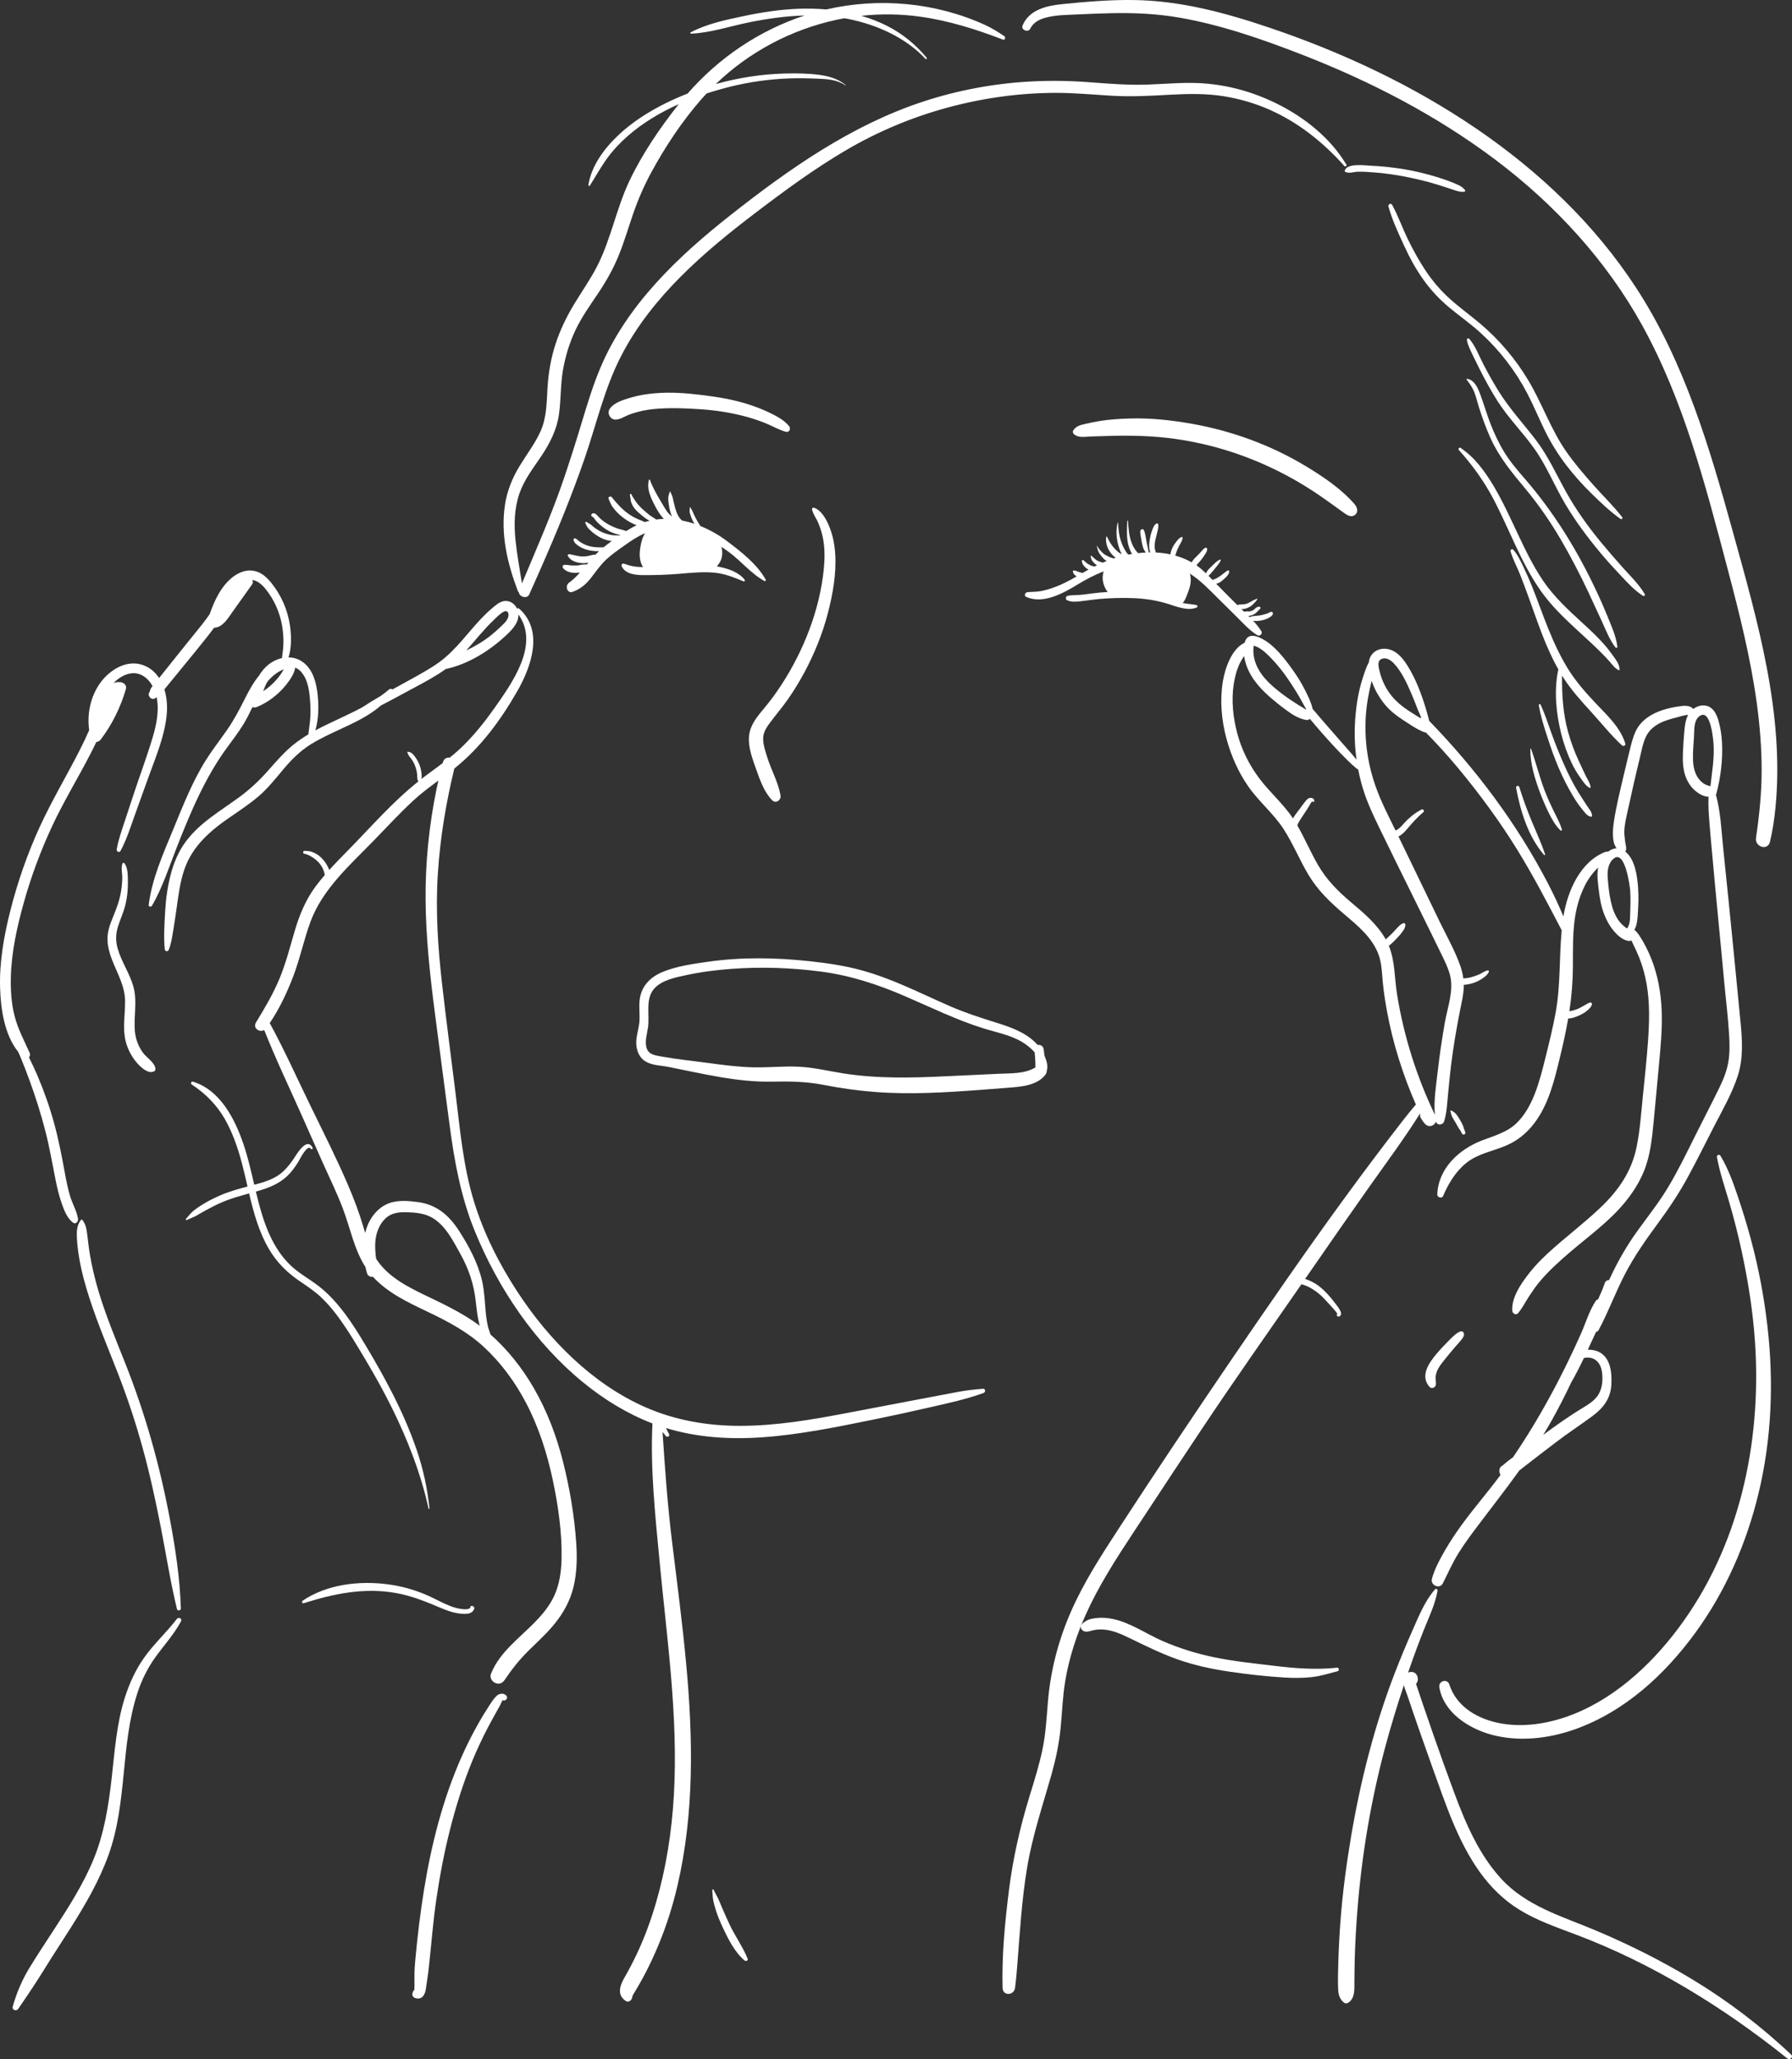 <svg width="215" height="247" viewBox="0 0 215 247" fill="none" xmlns="http://www.w3.org/2000/svg">
<rect x="0" y="0" width="215" height="247" fill="#333333" stroke="none"/>
<g clip-path="url(#clip0_280_2539)">
<path d="M128.766 51.636C129.094 51.112 129.588 50.996 130.163 50.861C130.767 50.72 131.373 50.595 131.984 50.497C133.177 50.305 134.394 50.236 135.6 50.201C138.059 50.129 140.553 50.404 142.971 50.831C147.786 51.679 152.506 53.403 156.692 55.936C158.758 57.186 160.892 58.62 162.493 60.447C162.805 60.802 163.029 61.361 162.605 61.732C162.08 62.192 161.503 61.704 161.065 61.391C160.103 60.706 159.151 60.002 158.174 59.339C154.159 56.611 149.691 54.586 144.978 53.419C142.335 52.765 139.634 52.385 136.913 52.299C135.538 52.255 134.167 52.248 132.793 52.302C132.14 52.327 131.487 52.337 130.834 52.361C130.176 52.386 129.45 52.549 128.893 52.122C128.745 52.008 128.654 51.815 128.766 51.636V51.636Z" fill="white"/>
<path d="M73.14 49.071C73.638 48.288 74.837 47.948 75.687 47.694C76.623 47.414 77.596 47.263 78.567 47.178C80.443 47.012 82.322 47.155 84.186 47.383C86.06 47.613 87.914 47.909 89.717 48.482C90.594 48.761 91.462 49.092 92.292 49.49C93.138 49.895 94.076 50.381 94.675 51.121C94.915 51.417 94.702 51.914 94.282 51.797C93.439 51.562 92.668 51.1 91.858 50.773C91.029 50.438 90.183 50.155 89.317 49.929C87.643 49.495 85.91 49.223 84.186 49.101C82.458 48.98 80.696 48.907 78.967 49.023C78.123 49.078 77.288 49.203 76.471 49.425C76.045 49.54 75.62 49.677 75.216 49.855C74.759 50.055 74.379 50.314 73.865 50.335C73.239 50.36 72.803 49.598 73.14 49.071Z" fill="white"/>
<path d="M89.868 88.292C89.99 87.028 90.757 86.062 91.546 85.126C92.357 84.164 93.101 83.157 93.785 82.101C96.419 78.042 98.336 73.179 98.829 68.341C98.956 67.1 98.979 65.81 98.742 64.581C98.621 63.96 98.431 63.354 98.192 62.769C97.958 62.198 97.56 61.72 97.428 61.123C97.4 60.997 97.511 60.861 97.647 60.904C98.543 61.186 99.135 62.291 99.478 63.12C99.914 64.174 100.137 65.311 100.207 66.447C100.356 68.828 99.923 71.258 99.326 73.554C98.683 76.031 97.707 78.43 96.496 80.683C95.898 81.796 95.238 82.876 94.513 83.911C93.803 84.925 92.987 85.858 92.261 86.858C91.876 87.388 91.557 87.947 91.561 88.618C91.567 89.378 91.834 90.139 92.057 90.857C92.528 92.37 93.371 93.844 93.646 95.404C93.744 95.964 93.089 96.457 92.637 95.992C91.684 95.011 91.198 93.622 90.75 92.358C90.303 91.1 89.736 89.649 89.867 88.292H89.868Z" fill="white"/>
<path d="M67.562 68.157C67.441 68.004 67.51 67.76 67.728 67.757C67.945 67.755 68.144 67.772 68.36 67.808C68.433 67.82 68.481 67.825 68.587 67.83C68.691 67.835 68.796 67.833 68.901 67.838C68.999 67.842 69.096 67.841 69.194 67.836C69.246 67.833 69.299 67.829 69.351 67.824C69.351 67.824 69.37 67.821 69.383 67.82C69.398 67.818 69.431 67.812 69.436 67.811C69.533 67.795 69.626 67.767 69.723 67.75C69.797 67.737 69.871 67.734 69.947 67.728C69.968 67.726 70.061 67.717 70.042 67.719C70.143 67.708 70.282 67.696 70.4 67.722C70.462 67.647 70.524 67.572 70.587 67.496C70.364 67.539 70.137 67.567 69.912 67.556C69.557 67.538 69.204 67.477 68.877 67.337C68.718 67.268 68.582 67.189 68.449 67.076C68.32 66.968 68.235 66.845 68.14 66.708C68.059 66.592 68.192 66.45 68.315 66.48C68.45 66.513 68.588 66.531 68.724 66.559C68.863 66.588 69 66.623 69.14 66.653C69.412 66.711 69.658 66.754 69.938 66.751C70.213 66.747 70.447 66.725 70.708 66.658C70.914 66.605 71.2 66.516 71.436 66.54C71.576 66.395 71.718 66.253 71.868 66.118C71.486 66.121 71.105 66.094 70.73 66.019C70.334 65.94 69.928 65.805 69.581 65.594C69.275 65.408 68.822 65.103 68.811 64.716C68.808 64.624 68.902 64.56 68.987 64.582C69.172 64.631 69.256 64.735 69.399 64.857C69.543 64.981 69.703 65.08 69.868 65.172C70.201 65.36 70.553 65.49 70.927 65.567C71.377 65.66 71.841 65.671 72.297 65.653C72.338 65.652 72.379 65.653 72.42 65.652C72.739 65.394 73.062 65.144 73.394 64.903C73.025 64.86 72.658 64.77 72.321 64.624C71.884 64.435 71.485 64.175 71.117 63.873C70.939 63.727 70.77 63.569 70.612 63.403C70.427 63.211 70.355 62.995 70.232 62.765C70.184 62.676 70.29 62.541 70.384 62.613C70.55 62.738 70.745 62.81 70.905 62.946C71.062 63.081 71.216 63.218 71.384 63.339C71.732 63.59 72.112 63.807 72.518 63.951C72.941 64.101 73.365 64.216 73.817 64.225C73.991 64.229 74.165 64.225 74.338 64.232C74.365 64.215 74.39 64.197 74.415 64.179C74.344 64.164 74.272 64.15 74.203 64.133C73.783 64.024 73.357 63.873 72.979 63.658C72.611 63.448 72.264 63.197 71.948 62.915C71.783 62.767 71.627 62.61 71.482 62.443C71.373 62.319 71.23 62.036 71.068 61.98C70.938 61.934 70.888 61.778 70.988 61.674C71.334 61.309 71.736 61.941 71.961 62.152C72.281 62.454 72.64 62.71 73.026 62.922C73.397 63.125 73.788 63.303 74.192 63.431C74.402 63.497 74.618 63.55 74.831 63.606C74.934 63.633 75.031 63.668 75.13 63.706C75.535 63.451 75.95 63.212 76.385 63.008C76.353 62.995 76.32 62.987 76.288 62.973C75.81 62.773 75.356 62.527 74.934 62.225C74.512 61.922 74.128 61.582 73.793 61.183C73.63 60.99 73.46 60.789 73.343 60.566C73.219 60.328 73.114 60.079 73.017 59.83C72.919 59.576 73.285 59.474 73.422 59.658C73.699 60.031 74.025 60.388 74.346 60.724C74.658 61.048 75 61.356 75.367 61.616C75.744 61.882 76.148 62.114 76.574 62.292C76.781 62.379 76.99 62.458 77.196 62.547C77.248 62.57 77.294 62.6 77.344 62.628C77.539 62.567 77.735 62.513 77.933 62.467C77.854 62.428 77.777 62.384 77.702 62.338C77.35 62.12 77.018 61.855 76.71 61.578C76.412 61.311 76.087 61.007 75.902 60.648C75.803 60.456 75.71 60.25 75.677 60.036C75.642 59.811 75.619 59.588 75.574 59.365C75.555 59.267 75.698 59.19 75.746 59.293C75.834 59.48 75.932 59.65 76.052 59.819C76.162 59.976 76.258 60.144 76.374 60.297C76.602 60.599 76.852 60.867 77.138 61.113C77.407 61.344 77.67 61.593 77.953 61.806C78.103 61.919 78.264 62.014 78.422 62.112C78.522 62.175 78.634 62.233 78.708 62.323C79.016 62.282 79.326 62.251 79.637 62.243C79.19 61.769 78.844 61.194 78.55 60.62C78.297 60.127 78.055 59.633 77.898 59.101C77.748 58.582 77.734 58.113 77.838 57.587C77.854 57.507 77.966 57.52 77.987 57.587C78.136 58.036 78.365 58.489 78.582 58.909C78.798 59.328 79.037 59.736 79.282 60.139C79.53 60.544 79.75 60.967 80.029 61.352C80.205 61.596 80.408 61.789 80.632 61.967C80.629 61.958 80.621 61.949 80.618 61.941C80.415 61.485 80.308 61.022 80.242 60.529C80.207 60.27 80.161 59.998 80.175 59.738C80.189 59.467 80.275 59.23 80.361 58.976C80.368 58.956 80.401 58.945 80.411 58.969C80.49 59.153 80.593 59.326 80.656 59.516C80.732 59.742 80.768 59.976 80.82 60.208C80.917 60.63 81.031 61.061 81.182 61.468C81.313 61.822 81.51 62.153 81.79 62.407C81.803 62.419 81.819 62.428 81.833 62.441C82.334 62.54 82.831 62.67 83.318 62.835C83.254 62.722 83.185 62.612 83.126 62.496C82.998 62.238 82.89 61.979 82.813 61.701C82.776 61.569 82.733 61.431 82.737 61.293C82.741 61.147 82.761 61 82.772 60.855C82.774 60.83 82.811 60.813 82.824 60.84C82.877 60.965 82.942 61.08 83.016 61.193C83.088 61.302 83.126 61.427 83.179 61.547C83.292 61.803 83.419 62.058 83.552 62.305C83.683 62.548 83.827 62.786 83.978 63.018C83.996 63.045 84.016 63.074 84.038 63.102C85.217 63.582 86.33 64.226 87.305 64.968C88.967 66.234 90.844 67.684 91.869 69.536C91.926 69.638 91.812 69.751 91.71 69.695C90.089 68.795 88.909 67.287 87.418 66.197C87.133 65.988 86.84 65.787 86.543 65.591C86.666 65.965 86.68 66.363 86.618 66.75C86.557 67.139 86.378 67.475 86.138 67.782C86.095 67.837 86.047 67.89 85.998 67.942C86.105 67.961 86.213 67.978 86.319 68.001C87.404 68.23 88.634 68.638 89.34 69.539C89.404 69.621 89.349 69.794 89.221 69.743C88.056 69.271 87 68.82 85.732 68.698C84.305 68.56 82.878 68.718 81.455 68.836C80.051 68.952 78.628 68.996 77.219 68.992C76.302 68.989 75.044 68.889 74.593 67.939C74.517 67.778 74.646 67.547 74.844 67.613C75.332 67.778 75.774 67.926 76.291 67.979C76.576 68.009 76.862 68.02 77.147 68.024C76.764 67.446 76.699 66.655 76.782 65.971C76.852 65.394 76.974 64.794 77.226 64.267C77.274 64.166 77.332 64.07 77.39 63.974C77.361 63.985 77.331 63.994 77.302 64.005C76.448 64.366 75.672 64.906 74.918 65.44C74.152 65.981 73.372 66.519 72.686 67.163C71.989 67.818 71.469 68.615 70.878 69.359C70.274 70.121 69.628 70.656 68.716 70.993C68.04 71.243 67.758 70.275 68.259 69.909C68.758 69.546 69.185 69.122 69.586 68.674C69.374 68.712 69.156 68.724 68.947 68.72C68.455 68.713 67.877 68.548 67.562 68.153V68.157Z" fill="white"/>
<path d="M123.264 71.038C123.776 70.989 124.288 71.006 124.798 70.922C125.35 70.831 125.89 70.658 126.417 70.475C127.377 70.142 128.299 69.657 129.175 69.139C129.059 69.067 128.941 68.987 128.861 68.879C128.818 68.822 128.783 68.768 128.761 68.699C128.743 68.643 128.731 68.586 128.721 68.528C128.71 68.468 128.755 68.424 128.815 68.434C128.856 68.441 128.897 68.448 128.939 68.451C129.008 68.456 129.066 68.472 129.133 68.491C129.197 68.508 129.258 68.54 129.319 68.568C129.333 68.573 129.347 68.579 129.362 68.585C129.392 68.596 129.422 68.607 129.453 68.617C129.56 68.651 129.671 68.679 129.78 68.71C129.813 68.719 129.848 68.727 129.882 68.734C130.121 68.597 130.359 68.457 130.602 68.326C130.564 68.307 130.524 68.29 130.488 68.268C130.32 68.168 130.173 68.034 130.049 67.881C129.978 67.794 129.908 67.708 129.872 67.6C129.844 67.515 129.82 67.427 129.798 67.339C129.767 67.222 129.924 67.116 130.011 67.215C130.059 67.27 130.108 67.317 130.169 67.359C130.245 67.411 130.307 67.475 130.378 67.536C130.378 67.536 130.437 67.584 130.405 67.559C130.418 67.569 130.431 67.579 130.444 67.588C130.478 67.612 130.512 67.634 130.547 67.656C130.62 67.702 130.695 67.745 130.771 67.785C130.808 67.805 130.845 67.821 130.882 67.84C130.884 67.841 130.883 67.84 130.884 67.841C130.888 67.843 130.887 67.842 130.893 67.845C130.912 67.852 130.931 67.86 130.951 67.867C131.028 67.894 131.108 67.916 131.188 67.933C131.208 67.937 131.228 67.941 131.249 67.944C131.254 67.945 131.278 67.949 131.289 67.95C131.301 67.951 131.314 67.953 131.316 67.953C131.321 67.953 131.325 67.955 131.329 67.956C131.425 67.909 131.519 67.856 131.616 67.81C131.548 67.766 131.48 67.722 131.414 67.669C131.269 67.551 131.144 67.411 131.037 67.258C130.927 67.102 130.888 66.926 130.859 66.74C130.85 66.682 130.923 66.617 130.97 66.675C131.071 66.798 131.199 66.89 131.313 66.999C131.428 67.109 131.544 67.191 131.692 67.269C131.727 67.288 131.764 67.305 131.802 67.322C131.806 67.324 131.804 67.323 131.806 67.324C131.81 67.325 131.809 67.325 131.817 67.328C131.836 67.335 131.855 67.342 131.873 67.349C131.949 67.376 132.024 67.406 132.101 67.431C132.175 67.455 132.251 67.474 132.328 67.488C132.477 67.424 132.626 67.356 132.777 67.296C132.714 67.259 132.651 67.221 132.591 67.178C132.417 67.05 132.282 66.877 132.144 66.713C131.989 66.529 131.85 66.332 131.761 66.108C131.679 65.901 131.625 65.686 131.597 65.466C131.596 65.454 131.613 65.451 131.618 65.461C131.803 65.824 132.087 66.154 132.397 66.416C132.548 66.545 132.729 66.616 132.9 66.712C133.088 66.816 133.204 66.866 133.418 66.925C133.49 66.946 133.56 66.967 133.631 66.99C133.708 66.965 133.783 66.933 133.861 66.908C133.821 66.877 133.778 66.852 133.74 66.821C133.491 66.617 133.281 66.38 133.111 66.107C132.947 65.844 132.825 65.565 132.756 65.263C132.722 65.11 132.702 64.956 132.697 64.799C132.695 64.728 132.69 64.651 132.701 64.581C132.715 64.5 132.743 64.43 132.749 64.344C132.75 64.32 132.785 64.313 132.792 64.338C132.814 64.417 132.855 64.471 132.896 64.54C132.93 64.596 132.954 64.663 132.983 64.722C133.043 64.839 133.109 64.954 133.176 65.067C133.312 65.293 133.466 65.512 133.634 65.703C133.809 65.901 134.003 66.095 134.211 66.257C134.224 66.266 134.267 66.297 134.266 66.296C134.293 66.314 134.319 66.333 134.346 66.35C134.404 66.389 134.464 66.426 134.526 66.461C134.545 66.472 134.566 66.482 134.586 66.493C134.389 66.11 134.242 65.696 134.138 65.279C133.929 64.438 133.881 63.557 134.097 62.714C134.105 62.684 134.15 62.691 134.151 62.721C134.17 63.511 134.27 64.304 134.537 65.051C134.665 65.41 134.833 65.752 135.029 66.079C135.116 66.224 135.208 66.365 135.328 66.486C135.343 66.503 135.363 66.513 135.38 66.527C135.526 66.503 135.672 66.48 135.819 66.457C135.624 66.137 135.482 65.774 135.387 65.415C135.134 64.461 135.207 63.463 135.253 62.488C135.255 62.431 135.338 62.431 135.342 62.488C135.385 63.391 135.455 64.309 135.786 65.159C135.916 65.494 136.094 65.819 136.318 66.099C136.39 66.188 136.468 66.271 136.543 66.356C136.858 66.322 137.172 66.292 137.489 66.278C137.408 66.197 137.343 66.096 137.285 65.998C137.163 65.786 137.103 65.556 137.048 65.32C136.989 65.072 136.948 64.822 136.906 64.572C136.859 64.287 136.793 64.005 136.807 63.715C136.817 63.508 137.142 63.37 137.241 63.598C137.299 63.735 137.347 63.86 137.376 64.005C137.401 64.126 137.424 64.247 137.449 64.368C137.499 64.62 137.544 64.871 137.588 65.124C137.627 65.348 137.683 65.566 137.726 65.789C137.757 65.952 137.808 66.107 137.813 66.269C137.874 66.268 137.934 66.264 137.994 66.263C137.961 66.159 137.936 66.052 137.92 65.956C137.852 65.571 137.872 65.189 137.932 64.804C137.989 64.438 138.066 64.059 138.196 63.713C138.261 63.537 138.326 63.358 138.406 63.19C138.486 63.02 138.598 62.908 138.746 62.798C138.816 62.746 138.932 62.8 138.95 62.881C139.022 63.226 138.919 63.52 138.844 63.856C138.773 64.175 138.677 64.486 138.61 64.806C138.546 65.115 138.506 65.435 138.543 65.75C138.564 65.927 138.638 66.102 138.679 66.279C139.274 66.308 139.867 66.379 140.447 66.507C140.447 66.494 140.444 66.478 140.443 66.467C140.436 66.278 140.525 66.059 140.591 65.884C140.666 65.69 140.755 65.515 140.868 65.342C140.99 65.157 141.125 64.98 141.263 64.808C141.333 64.719 141.414 64.647 141.498 64.572C141.544 64.531 141.582 64.501 141.64 64.479C141.689 64.461 141.738 64.449 141.782 64.418C141.829 64.385 141.897 64.44 141.88 64.493C141.851 64.581 141.875 64.674 141.837 64.76C141.798 64.851 141.761 64.945 141.716 65.033C141.627 65.203 141.524 65.365 141.437 65.537C141.35 65.713 141.28 65.878 141.201 66.057C141.14 66.198 141.099 66.389 141.04 66.547C141.03 66.576 141.014 66.611 140.997 66.646C141.033 66.657 141.07 66.664 141.105 66.674C141.754 66.867 142.387 67.124 142.976 67.457C143.139 67.155 143.401 66.897 143.643 66.664C143.813 66.499 143.976 66.327 144.132 66.148C144.288 65.971 144.425 65.771 144.66 65.703C144.752 65.677 144.817 65.749 144.829 65.832C144.858 66.052 144.737 66.245 144.625 66.426C144.517 66.598 144.404 66.766 144.285 66.93C144.154 67.111 144.019 67.284 143.863 67.445C143.805 67.505 143.747 67.565 143.693 67.628C143.679 67.644 143.666 67.661 143.652 67.676C143.646 67.684 143.637 67.695 143.637 67.696C143.61 67.734 143.583 67.773 143.561 67.813C143.559 67.817 143.556 67.821 143.555 67.825C143.596 67.854 143.642 67.879 143.683 67.909C144.043 68.177 144.378 68.473 144.701 68.784C144.793 68.486 145.065 68.224 145.275 68.018C145.453 67.843 145.632 67.668 145.815 67.499C145.907 67.413 146.011 67.341 146.111 67.265C146.214 67.186 146.306 67.153 146.429 67.118C146.45 67.111 146.469 67.132 146.464 67.152C146.435 67.261 146.411 67.352 146.346 67.446C146.278 67.544 146.214 67.646 146.14 67.739C145.988 67.93 145.83 68.117 145.678 68.308C145.537 68.486 145.395 68.657 145.245 68.827C145.167 68.915 145.08 68.993 144.99 69.067C145.161 69.239 145.331 69.412 145.497 69.587C145.502 69.584 145.506 69.581 145.51 69.578C145.498 69.586 145.498 69.586 145.51 69.576C145.536 69.556 145.559 69.535 145.587 69.517C145.641 69.484 145.699 69.476 145.758 69.459C145.784 69.451 145.808 69.443 145.832 69.434C145.836 69.432 145.835 69.433 145.838 69.432C145.839 69.431 145.84 69.43 145.848 69.427C145.892 69.406 145.933 69.381 145.976 69.359C146.155 69.262 146.322 69.153 146.485 69.032C146.641 68.916 146.782 68.797 146.947 68.678C147.084 68.58 147.219 68.427 147.397 68.42C147.415 68.42 147.433 68.43 147.442 68.445C147.542 68.634 147.392 68.863 147.284 69.016C147.148 69.207 146.971 69.358 146.795 69.512C146.624 69.662 146.44 69.829 146.23 69.922C146.127 69.966 146.025 70.002 145.916 70.023C145.946 70.053 145.976 70.085 146.005 70.115C146.814 70.953 147.641 71.773 148.465 72.596C148.488 72.584 148.508 72.571 148.535 72.56C148.657 72.507 148.792 72.514 148.923 72.506C149.147 72.493 149.358 72.495 149.574 72.421C149.776 72.352 149.969 72.233 150.155 72.128C150.36 72.01 150.566 71.906 150.79 71.828C150.83 71.814 150.871 71.866 150.847 71.901C150.569 72.298 150.192 72.704 149.74 72.898C149.52 72.992 149.223 73.072 148.944 73.069C149.055 73.177 149.166 73.286 149.277 73.394C149.35 73.353 149.447 73.345 149.526 73.34C149.544 73.339 149.563 73.336 149.582 73.335C149.599 73.335 149.659 73.341 149.67 73.343C149.688 73.344 149.724 73.347 149.736 73.347C149.774 73.349 149.812 73.348 149.849 73.347C149.867 73.347 149.887 73.345 149.905 73.344C149.948 73.341 149.908 73.345 149.933 73.341C150.076 73.32 150.197 73.28 150.311 73.216C150.454 73.137 150.555 73.025 150.686 72.921C150.809 72.824 151.074 72.693 151.206 72.845C151.232 72.874 151.252 72.919 151.236 72.958C151.206 73.031 151.149 73.076 151.09 73.126C151.04 73.169 150.998 73.221 150.951 73.267C150.84 73.38 150.738 73.493 150.609 73.589C150.372 73.767 150.074 73.863 149.778 73.883C149.828 73.932 149.878 73.98 149.927 74.028C150.312 73.847 150.774 73.894 151.186 73.82C151.426 73.777 151.665 73.71 151.898 73.64C151.989 73.613 152.081 73.583 152.166 73.542C152.279 73.489 152.362 73.419 152.487 73.396C152.633 73.37 152.746 73.48 152.718 73.628C152.672 73.874 152.39 74.025 152.183 74.135C151.926 74.272 151.661 74.362 151.376 74.418C151.069 74.478 150.676 74.531 150.34 74.454C150.707 74.848 151.05 75.261 151.333 75.719C151.515 76.016 151.151 76.378 150.855 76.197C149.927 75.63 149.211 74.825 148.445 74.061C147.652 73.271 146.855 72.486 146.059 71.698C145.016 70.665 143.987 69.584 142.757 68.809C142.784 68.911 142.805 69.008 142.821 69.093C142.899 69.525 142.866 69.953 142.755 70.377C142.656 70.757 142.512 71.125 142.368 71.49C142.25 71.791 142.114 72.093 141.902 72.335C142.449 72.448 142.999 72.473 143.548 72.576C143.678 72.601 143.713 72.816 143.587 72.87C142.556 73.319 141.256 72.795 140.255 72.478C138.878 72.043 137.504 71.813 136.062 71.753C134.679 71.697 133.281 71.732 131.903 71.853C131.192 71.915 130.489 72.03 129.781 72.112C129.191 72.18 128.566 72.258 128.016 71.997C127.798 71.893 127.856 71.531 128.084 71.48C128.666 71.35 129.294 71.407 129.889 71.335C130.561 71.253 131.228 71.151 131.903 71.086C132.231 71.055 132.558 71.032 132.886 71.014C132.347 70.26 132.139 69.406 132.413 68.539C131.343 68.958 130.317 69.488 129.302 70.107C127.589 71.15 125.161 72.525 123.113 71.595C122.815 71.46 123.003 71.063 123.264 71.037V71.038Z" fill="white"/>
<path d="M76.691 122.788C76.805 121.87 76.641 120.94 76.735 120.019C76.906 118.351 77.96 117.237 79.464 116.608C81.164 115.897 83.084 115.635 84.896 115.375C88.96 114.792 93.109 114.862 97.183 115.309C99.251 115.536 101.313 115.831 103.322 116.382C105.132 116.878 106.891 117.547 108.612 118.292C110.424 119.075 112.204 119.93 114.015 120.716C115.786 121.485 117.586 122.07 119.426 122.642C121.108 123.165 122.846 123.754 124.151 124.991C124.269 125.102 124.381 125.223 124.488 125.347C124.789 125.29 125.164 125.461 125.214 125.858C125.248 126.131 125.284 126.402 125.322 126.674C125.341 126.716 125.363 126.757 125.381 126.799C125.553 127.225 125.765 127.888 125.599 128.38C125.595 128.567 125.548 128.751 125.418 128.926C124.941 129.571 124.197 129.924 123.442 130.133C122.609 130.363 121.734 130.42 120.876 130.489C119.83 130.573 118.783 130.651 117.735 130.73C113.508 131.048 109.277 131.317 105.042 130.995C102.943 130.836 100.882 130.544 98.818 130.141C96.77 129.741 94.772 129.705 92.693 129.75C88.454 129.842 84.335 128.796 80.2 127.984C79.305 127.809 78.237 127.81 77.437 127.323C76.781 126.923 76.447 126.209 76.356 125.468C76.243 124.547 76.577 123.689 76.69 122.788H76.691ZM77.539 125.578C77.74 126.494 78.559 126.594 79.356 126.737C81.19 127.064 83.054 127.256 84.9 127.503C86.731 127.749 88.575 127.995 90.424 128.035C92.238 128.074 94.051 127.871 95.863 127.961C97.654 128.049 99.398 128.482 101.164 128.76C105.261 129.407 109.451 129.303 113.581 129.101C115.664 128.999 117.748 128.905 119.831 128.808C121.308 128.739 122.928 128.834 124.227 128.046C124.238 127.445 124.19 126.835 124.139 126.235C123.701 125.738 123.169 125.315 122.602 124.978C121.171 124.132 119.51 123.838 117.943 123.345C114.736 122.335 111.703 120.854 108.623 119.52C105.357 118.106 102.073 117.021 98.533 116.554C94.973 116.083 91.314 115.956 87.733 116.225C85.913 116.362 84.106 116.588 82.322 116.976C81.014 117.259 79.403 117.554 78.472 118.616C77.406 119.831 77.952 121.738 77.751 123.211C77.647 123.978 77.37 124.8 77.54 125.576L77.539 125.578Z" fill="white"/>
<path d="M167.027 24.575C167.744 25.884 168.243 27.322 168.897 28.666C169.522 29.95 170.209 31.211 170.997 32.402C171.848 33.688 172.849 34.865 173.998 35.893C175.159 36.932 176.43 37.84 177.618 38.847C179.883 40.767 181.831 43.068 183.357 45.616C185.01 48.376 186.037 51.452 187.873 54.11C188.864 55.545 190.008 56.868 191.161 58.173C192.31 59.475 193.582 60.68 194.636 62.06C194.723 62.175 194.553 62.338 194.439 62.258C193.187 61.377 192.069 60.304 190.976 59.235C189.86 58.146 188.829 57.001 187.884 55.76C186.91 54.479 186.067 53.114 185.357 51.67C184.628 50.188 184.005 48.656 183.238 47.192C181.816 44.472 179.917 42.013 177.651 39.943C176.459 38.854 175.133 37.93 173.892 36.899C172.754 35.953 171.753 34.894 170.882 33.697C169.904 32.356 169.113 30.901 168.425 29.394C167.743 27.904 167.012 26.344 166.581 24.762C166.51 24.5 166.892 24.328 167.026 24.575L167.027 24.575Z" fill="white"/>
<path d="M176.273 40.639C177.029 41.503 177.457 42.712 177.987 43.725C178.542 44.788 179.123 45.837 179.755 46.856C181.067 48.973 182.727 50.776 184.239 52.74C185.737 54.686 186.729 56.923 187.918 59.056C189.117 61.202 190.555 63.204 192.118 65.097C192.97 66.127 193.848 67.138 194.742 68.134C195.643 69.138 196.649 70.098 197.331 71.272C197.405 71.399 197.255 71.558 197.127 71.477C196.129 70.844 195.321 69.962 194.516 69.106C193.672 68.21 192.837 67.302 192.047 66.356C190.495 64.499 189.039 62.552 187.801 60.469C186.518 58.311 185.584 55.947 184.134 53.89C182.73 51.897 180.995 50.187 179.678 48.122C178.939 46.964 178.276 45.758 177.651 44.533C177.33 43.904 177.019 43.268 176.713 42.631C176.431 42.044 176.113 41.442 175.996 40.799C175.969 40.65 176.155 40.501 176.274 40.637L176.273 40.639Z" fill="white"/>
<path d="M176.037 45.441C176.94 45.615 177.321 46.56 177.612 47.347C178.038 48.492 178.37 49.667 178.812 50.805C179.279 52.009 179.827 53.185 180.507 54.284C181.211 55.423 182.083 56.435 182.957 57.445C186.221 61.217 188.875 65.424 191.054 69.904C191.649 71.129 192.223 72.364 192.734 73.626C193.239 74.871 193.893 76.248 194.049 77.59C194.065 77.733 193.877 77.74 193.811 77.655C193.075 76.699 192.608 75.437 192.1 74.346C191.601 73.275 191.114 72.198 190.611 71.128C189.579 68.93 188.459 66.767 187.231 64.673C185.982 62.545 184.586 60.521 183.006 58.624C181.418 56.716 179.889 54.885 178.85 52.605C178.289 51.372 177.834 50.095 177.424 48.805C177.235 48.211 177.099 47.593 176.87 47.012C176.657 46.472 176.309 45.997 175.962 45.54C175.924 45.489 175.987 45.433 176.037 45.442V45.441Z" fill="white"/>
<path d="M175.234 53.727C176.11 54.327 176.808 54.982 177.483 55.807C178.123 56.588 178.683 57.43 179.2 58.297C180.296 60.139 181.181 62.094 182.094 64.03C183.008 65.967 183.945 67.915 185.153 69.689C186.442 71.582 188.114 73.13 189.793 74.667C190.728 75.523 191.651 76.375 192.487 77.33C192.882 77.781 193.249 78.256 193.594 78.747C193.928 79.221 194.308 79.726 194.316 80.324C194.316 80.386 194.25 80.416 194.199 80.391C193.737 80.161 193.447 79.735 193.113 79.354C192.743 78.93 192.348 78.531 191.949 78.135C191.144 77.335 190.299 76.571 189.465 75.802C187.823 74.289 186.204 72.774 184.905 70.945C182.457 67.498 181.092 63.463 179.121 59.755C178.006 57.659 176.621 55.746 175.033 53.987C174.912 53.855 175.07 53.615 175.234 53.726V53.727Z" fill="white"/>
<path d="M181.557 65.942C182.107 66.561 182.46 67.344 182.815 68.083C183.182 68.85 183.526 69.627 183.839 70.418C184.49 72.06 185.079 73.726 185.738 75.366C186.398 77.008 187.143 78.625 188.065 80.137C189.016 81.696 190.211 83.051 191.461 84.374C192.804 85.794 194.421 87.27 194.998 89.195C195.068 89.427 194.774 89.572 194.608 89.421C193.288 88.214 192.16 86.773 190.952 85.454C189.749 84.141 188.551 82.817 187.581 81.318C187.52 81.225 187.467 81.127 187.408 81.032C187.391 83.344 187.516 85.603 188.149 87.854C188.479 89.029 188.907 90.191 189.424 91.297C189.692 91.871 189.951 92.45 190.231 93.018C190.456 93.476 190.771 93.925 190.838 94.439C190.846 94.501 190.767 94.529 190.721 94.506C190.231 94.256 189.908 93.712 189.595 93.275C189.204 92.728 188.87 92.17 188.58 91.562C188.032 90.413 187.607 89.221 187.301 87.986C186.697 85.545 186.431 82.873 186.945 80.393C186.952 80.363 186.964 80.339 186.978 80.317C185.446 77.629 184.489 74.642 183.437 71.745C183.092 70.795 182.741 69.845 182.369 68.906C182.004 67.985 181.499 67.086 181.232 66.131C181.182 65.951 181.425 65.794 181.556 65.942H181.557Z" fill="white"/>
<path d="M184.827 84.513C185.351 85.618 185.717 86.784 186.131 87.932C186.586 89.196 187.086 90.44 187.629 91.669C188.139 92.823 188.703 93.951 189.357 95.03C189.684 95.567 190.04 96.083 190.373 96.615C190.61 96.992 191.06 97.449 190.996 97.917C190.991 97.949 190.951 97.974 190.921 97.973C190.445 97.958 190.087 97.39 189.805 97.053C189.401 96.57 189.062 96.046 188.736 95.507C188.067 94.4 187.488 93.238 186.977 92.05C186.476 90.885 186.061 89.681 185.669 88.476C185.255 87.203 184.841 85.921 184.623 84.599C184.605 84.485 184.767 84.39 184.826 84.513H184.827Z" fill="white"/>
<path d="M183.689 89.833C184.287 91.467 184.686 93.159 185.308 94.789C185.629 95.631 185.999 96.449 186.394 97.26C186.753 97.998 187.169 98.73 187.395 99.522C187.423 99.62 187.299 99.686 187.229 99.619C186.592 99.018 186.154 98.204 185.774 97.423C185.395 96.644 185.055 95.844 184.749 95.033C184.136 93.402 183.595 91.599 183.602 89.846C183.602 89.793 183.673 89.788 183.69 89.834L183.689 89.833Z" fill="white"/>
<path d="M182.283 94.411C182.706 95.789 183.213 97.164 183.765 98.497C184.313 99.823 184.917 101.117 185.377 102.477C185.401 102.549 185.297 102.611 185.247 102.552C183.34 100.336 182.431 97.34 181.898 94.516C181.851 94.267 182.206 94.162 182.283 94.41V94.411Z" fill="white"/>
<path d="M122.684 3.056C123.493 1.136 125.596 0.682 127.473 0.492C130.324 0.205 133.189 -0.036 136.057 0.004C141.636 0.083 147.01 1.531 152.264 3.306C161.015 6.262 169.484 10.22 177.127 15.431C184.677 20.578 191.35 26.912 196.345 34.597C202.092 43.438 205.101 53.656 207.887 63.728C210.855 74.457 214.111 85.601 213.02 96.856C212.884 98.249 212.681 99.619 212.357 100.981C212.092 102.096 210.52 101.596 210.68 100.518C211.08 97.82 211.358 95.118 211.357 92.387C211.355 89.698 211.14 87.01 210.775 84.347C210.027 78.894 208.678 73.544 207.272 68.23C204.633 58.258 202.031 48.076 197.004 38.989C192.712 31.23 186.542 24.538 179.48 19.213C172.358 13.844 164.37 9.716 156.07 6.501C151.354 4.675 146.489 2.981 141.496 2.114C138.785 1.642 136.045 1.523 133.299 1.584C131.918 1.614 130.539 1.669 129.159 1.737C128.049 1.792 126.912 1.792 125.821 2.032C124.896 2.234 124.052 2.554 123.606 3.446C123.355 3.948 122.461 3.588 122.686 3.057L122.684 3.056Z" fill="white"/>
<path d="M173.896 202.085C174.685 204.551 176.94 205.989 179.355 206.584C182.117 207.263 185.084 206.902 187.751 206.006C193.263 204.152 197.886 199.951 201.329 195.367C208.663 185.602 211.348 173.17 210.571 161.131C210.327 157.366 209.733 153.643 208.932 149.959C208.524 148.078 208.048 146.212 207.513 144.363C206.978 142.513 206.341 140.708 205.995 138.811C205.951 138.567 206.271 138.405 206.411 138.636C207.335 140.169 207.927 141.823 208.499 143.515C209.069 145.198 209.59 146.898 210.054 148.614C210.99 152.069 211.654 155.592 212.06 159.149C212.822 165.813 212.562 172.572 210.994 179.105C209.552 185.11 207.03 190.906 203.377 195.9C199.697 200.932 194.899 205.334 188.943 207.448C185.789 208.567 182.206 208.978 178.942 208.089C176.192 207.34 173.208 205.432 172.69 202.417C172.556 201.633 173.647 201.304 173.897 202.084L173.896 202.085Z" fill="white"/>
<path d="M121.052 226.729C121.542 222.876 122.393 219.131 123.537 215.422C124.103 213.584 124.679 211.745 125.074 209.86C125.472 207.96 125.566 206.038 125.729 204.11C126.047 200.358 126.99 196.74 128.503 193.295C130.056 189.754 132.179 186.502 134.282 183.27C136.456 179.93 138.649 176.602 140.865 173.29C145.275 166.699 149.734 160.138 154.264 153.629C158.782 147.136 163.426 140.702 168.281 134.456C168.799 133.789 169.326 133.138 169.873 132.498C168.303 128.909 167.113 125.153 166.405 121.298C166.197 120.159 166.019 119.012 165.906 117.861C165.794 116.725 165.789 115.563 165.386 114.481C164.623 112.436 162.842 110.994 161.23 109.626C159.585 108.228 158.088 106.793 156.975 104.924C155.91 103.137 155.134 101.197 154 99.449C152.785 97.574 151.021 96.154 149.752 94.32C148.546 92.579 147.683 90.605 147.136 88.562C146.552 86.381 146.349 84.048 146.703 81.811C146.952 80.239 147.733 77.858 149.331 77.094C149.352 77.022 149.373 76.95 149.401 76.881C149.779 75.946 150.763 76.275 151.446 76.64C152.946 77.444 154.101 78.977 155.076 80.331C155.651 81.129 156.166 81.958 156.603 82.839C156.949 83.535 157.318 84.274 157.487 85.044C158.54 86.272 159.59 87.502 160.663 88.712C161.197 89.316 161.725 89.924 162.258 90.528C162.431 90.726 162.595 90.929 162.76 91.132C162.708 90.762 162.661 90.391 162.627 90.02C162.45 88.068 162.534 86.09 162.833 84.154C162.989 83.14 163.224 82.153 163.547 81.179C163.742 80.589 163.932 79.992 164.226 79.455C164.306 78.718 164.758 78.118 165.507 77.899C166.282 77.674 167.064 77.929 167.674 78.421C168.345 78.963 168.823 79.752 169.244 80.492C169.717 81.323 170.094 82.211 170.433 83.103C170.813 84.103 171.117 85.131 171.398 86.162C171.425 86.26 171.446 86.362 171.462 86.465C177.084 92.258 181.978 98.777 185.708 105.948C186.385 107.251 187.009 108.577 187.575 109.929C188.064 106.916 189.588 103.335 192.641 102.18C192.733 102.145 192.824 102.153 192.906 102.184C193.22 101.937 193.575 101.775 193.949 101.765C193.76 101.493 193.633 101.163 193.586 100.884C193.454 100.105 193.514 99.334 193.631 98.558C193.908 96.717 194.367 94.889 194.788 93.077C195.008 92.132 195.235 91.189 195.469 90.247C195.681 89.393 195.867 88.524 196.244 87.724C196.864 86.409 198.109 85.632 199.446 85.186C200.205 84.931 200.981 84.794 201.772 84.691C202.275 84.624 202.834 84.672 203.155 85.047C203.635 84.682 204.269 84.506 204.856 84.697C205.591 84.936 205.941 85.678 206.151 86.363C206.417 87.231 206.552 88.141 206.601 89.045C206.712 91.083 206.448 93.288 205.911 95.257C205.902 95.288 205.884 95.308 205.87 95.333C206.435 97.364 206.522 99.553 206.735 101.636C206.975 103.988 207.216 106.34 207.457 108.693C207.933 113.348 208.374 118.007 208.829 122.665C209.037 124.799 209.166 126.975 208.497 129.047C207.814 131.158 206.662 133.149 205.651 135.116C204.61 137.14 203.601 139.183 202.513 141.183C201.467 143.107 200.266 144.909 198.969 146.671C197.508 148.656 196.098 150.649 194.958 152.841C193.819 155.03 192.974 157.362 191.808 159.536C191.734 159.675 191.619 159.744 191.497 159.764C191.164 160.475 190.833 161.191 190.5 161.908C190.981 161.897 191.463 161.989 191.807 162.157C193.237 162.855 193.391 164.628 193.331 166.029C193.257 167.735 192.395 168.876 191.062 169.864C189.588 170.956 188.052 171.95 186.596 173.071C185.702 173.76 184.806 174.449 183.906 175.132C183.366 175.541 182.831 175.985 182.281 176.403C180.718 178.576 179.07 180.692 177.448 182.836C176.603 183.952 175.765 185.072 175.02 186.258C174.276 187.444 173.73 188.697 173.104 189.941C172.734 190.676 171.592 190.16 171.798 189.39C172.118 188.197 172.75 187.044 173.364 185.978C173.96 184.942 174.628 183.948 175.327 182.979C176.785 180.959 178.433 179.083 179.917 177.082C179.953 177.033 179.987 176.982 180.024 176.933C179.801 176.546 179.827 175.997 180.279 175.802C180.673 175.442 181.099 175.111 181.537 174.794C183.881 171.362 185.945 167.737 187.787 164.015C187.877 163.828 187.966 163.641 188.06 163.455C188.626 162.296 189.179 161.129 189.698 159.949C190.264 158.665 190.699 157.171 191.486 156.008C191.541 155.928 191.633 155.892 191.722 155.895C192.024 155.241 192.311 154.582 192.545 153.902C192.625 153.674 192.841 153.539 193.057 153.557C193.111 153.441 193.161 153.322 193.216 153.206C194.134 151.247 195.201 149.387 196.471 147.635C197.752 145.868 199.101 144.16 200.219 142.28C201.343 140.387 202.311 138.404 203.29 136.433C204.282 134.438 205.318 132.462 206.295 130.459C206.774 129.476 207.181 128.465 207.364 127.382C207.541 126.335 207.524 125.255 207.461 124.199C207.326 121.926 207.035 119.662 206.828 117.395C206.617 115.08 206.401 112.768 206.17 110.455C205.913 107.869 205.686 105.28 205.447 102.692C205.329 101.398 205.202 100.105 205.103 98.811C205.019 97.72 204.931 96.653 204.992 95.573C204.425 95.581 203.828 95.224 203.415 94.881C202.835 94.399 202.424 93.729 202.188 93.018C201.9 92.15 201.877 91.194 201.914 90.289C201.953 89.362 202.01 88.427 202.099 87.503C202.157 86.911 202.257 86.294 202.539 85.77C202.463 85.764 202.386 85.763 202.306 85.774C201.93 85.831 201.557 85.955 201.191 86.051C200.481 86.237 199.771 86.421 199.116 86.763C198.455 87.109 197.887 87.587 197.536 88.255C197.105 89.075 196.954 90.065 196.734 90.957C196.235 92.992 195.774 95.036 195.328 97.083C195.141 97.94 194.918 98.805 194.881 99.684C194.861 100.132 194.944 100.528 194.985 100.967C195.019 101.315 195.182 101.715 195.06 102.054C195.046 102.09 195.026 102.125 195.003 102.159C196.188 103.109 196.435 105.116 196.535 106.505C196.607 107.499 196.576 108.5 196.51 109.494C196.463 110.199 196.439 110.925 196.089 111.534C196.334 111.732 196.543 112.012 196.695 112.24C197.27 113.11 197.73 114.033 198.116 115.002C198.899 116.967 199.277 119.087 199.363 121.197C199.454 123.417 199.232 125.643 199.027 127.851C198.82 130.084 198.62 132.318 198.401 134.55C198.202 136.567 198.007 138.618 197.229 140.51C196.659 141.897 195.856 143.141 194.901 144.292C193.002 146.579 190.579 148.312 188.334 150.231C187.087 151.298 185.856 152.413 184.79 153.664C184.296 154.242 183.88 154.864 183.459 155.495C183.002 156.176 182.666 156.904 182.13 157.528C181.884 157.815 181.462 157.562 181.44 157.242C181.346 155.905 182.144 154.546 182.896 153.489C183.692 152.368 184.618 151.345 185.627 150.411C187.695 148.496 189.964 146.812 192.011 144.869C194.168 142.821 195.765 140.528 196.361 137.57C196.775 135.517 196.909 133.397 197.124 131.316C197.34 129.224 197.561 127.13 197.715 125.033C197.884 122.72 197.959 120.334 197.557 118.041C197.367 116.954 197.071 115.885 196.665 114.858C196.454 114.323 196.209 113.799 195.95 113.285C195.911 113.208 195.831 113.019 195.736 112.812C195.624 112.866 195.499 112.891 195.376 112.872C194.647 112.76 194.015 112.158 193.563 111.607C193.077 111.015 192.727 110.35 192.451 109.637C192.108 108.749 191.942 107.803 191.829 106.861C191.725 105.98 191.575 105.038 191.728 104.156C191.734 104.121 191.743 104.085 191.751 104.05C191.11 104.679 190.572 105.386 190.144 106.237C189.491 107.537 189.098 108.971 188.913 110.41C188.68 112.226 188.723 114.064 188.714 115.892C188.705 117.712 188.562 119.511 188.289 121.31C188.304 121.307 188.317 121.305 188.336 121.302C188.625 121.254 188.91 121.172 189.184 121.068C189.449 120.968 189.689 120.827 189.936 120.691C190.066 120.619 190.196 120.552 190.321 120.473C190.391 120.429 190.453 120.384 190.529 120.353C190.59 120.329 190.657 120.316 190.713 120.282C190.875 120.182 191.085 120.383 190.978 120.547C190.93 120.622 190.911 120.712 190.862 120.787C190.809 120.869 190.732 120.939 190.664 121.008C190.519 121.155 190.367 121.293 190.196 121.41C189.867 121.631 189.51 121.808 189.14 121.95C188.825 122.071 188.489 122.173 188.149 122.174C187.879 123.736 187.534 125.284 187.16 126.824C186.817 128.238 186.478 129.658 185.996 131.033C185.034 133.769 183.476 136.228 180.723 137.41C179.104 138.105 177.325 138.377 175.919 139.506C174.65 140.524 173.77 141.986 173.14 143.468C172.992 143.818 172.424 143.631 172.439 143.278C172.57 140.156 175.034 137.874 177.798 136.808C179.282 136.235 180.821 135.843 181.987 134.697C182.958 133.743 183.637 132.494 184.131 131.235C184.664 129.873 185.03 128.453 185.381 127.034C185.841 125.176 186.308 123.316 186.65 121.431C187.241 118.175 187.058 114.868 187.369 111.593C185.673 108.34 183.98 105.083 182.052 101.957C179.924 98.509 177.513 95.235 174.925 92.118C173.7 90.642 172.406 89.228 171.065 87.857C170.999 87.861 170.931 87.855 170.857 87.827C169.929 87.464 169.069 86.842 168.235 86.302C167.449 85.792 166.728 85.215 166.135 84.485C165.477 83.676 164.909 82.702 164.564 81.671C164.384 82.398 164.228 83.133 164.104 83.871C163.811 85.599 163.753 87.358 163.906 89.104C164.06 90.871 164.444 92.624 165.031 94.297C165.676 96.138 166.582 97.88 167.439 99.628C167.533 99.586 167.624 99.54 167.712 99.479C168.005 99.277 168.242 98.994 168.48 98.732C168.776 98.406 169.092 98.109 169.434 97.833C169.781 97.553 170.149 97.328 170.536 97.108C170.725 97 170.957 97.272 170.778 97.422C170.18 97.919 169.635 98.5 169.128 99.088C168.737 99.543 168.336 100.071 167.786 100.343C169.452 103.757 171.086 107.186 172.748 110.602C173.591 112.335 174.576 114.061 175.212 115.885C175.378 116.365 175.498 116.865 175.565 117.37C175.854 117.35 176.138 117.319 176.424 117.245C176.777 117.155 177.135 117.034 177.469 116.886C177.806 116.737 178.123 116.483 178.483 116.405C178.567 116.387 178.665 116.462 178.633 116.556C178.503 116.933 178.131 117.188 177.811 117.406C177.442 117.656 177.048 117.836 176.621 117.962C176.297 118.057 175.957 118.116 175.618 118.147C175.618 118.246 175.626 118.344 175.622 118.442C175.577 119.387 175.349 120.313 175.167 121.238C174.733 123.431 174.357 125.634 174.087 127.853C173.953 128.959 173.851 130.066 173.74 131.174C173.627 132.304 173.597 133.436 173.26 134.526C173.122 134.973 172.398 135.041 172.283 134.539C172.111 135.026 171.49 135.31 171.007 134.854C170.769 134.631 170.617 134.361 170.447 134.086C170.364 133.951 170.359 133.803 170.4 133.668C170.388 133.641 170.376 133.614 170.364 133.588C168.451 136.629 166.286 139.534 164.216 142.465C161.964 145.655 159.731 148.86 157.514 152.075C157.206 152.522 156.894 152.968 156.585 153.414C156.722 153.457 156.855 153.511 156.979 153.561C157.271 153.68 157.552 153.819 157.82 153.984C158.333 154.302 158.79 154.721 159.204 155.158C159.627 155.605 160.009 156.088 160.378 156.582C160.582 156.856 161.236 157.661 160.674 157.923C160.497 158.006 160.264 157.768 160.447 157.627C160.55 157.546 158.71 155.604 158.501 155.416C158.131 155.084 157.731 154.788 157.301 154.537C157.095 154.417 156.881 154.307 156.659 154.221C156.49 154.156 156.313 154.114 156.144 154.053C152.104 159.883 148.015 165.675 144.085 171.58C141.921 174.834 139.763 178.092 137.618 181.359C135.496 184.59 133.291 187.796 131.475 191.213C129.742 194.473 128.432 197.97 127.811 201.617C127.488 203.512 127.44 205.434 127.245 207.343C127.052 209.233 126.66 211.081 126.143 212.908C125.09 216.621 123.862 220.233 123.228 224.054C122.596 227.856 122.363 231.687 122.069 235.524C121.994 236.509 121.911 237.485 121.782 238.464C121.66 239.39 120.313 239.458 120.287 238.464C120.187 234.565 120.565 230.592 121.057 226.724L121.052 226.729ZM188.521 165.815C187.806 167.335 187.04 168.83 186.224 170.298C185.88 170.916 185.52 171.522 185.152 172.122C186.717 170.966 188.284 169.852 189.952 168.849C190.594 168.463 191.253 168.042 191.691 167.418C192.229 166.648 192.323 165.603 192.218 164.69C192.129 163.913 191.789 163.185 191.004 162.927C190.652 162.811 190.338 162.833 190.031 162.906C189.558 163.896 189.065 164.874 188.521 165.815ZM203.807 93.421C204.023 93.705 204.301 93.959 204.624 94.115C204.827 94.212 205.024 94.258 205.215 94.323C205.384 92.744 205.661 91.188 205.606 89.584C205.582 88.861 205.262 84.756 203.829 85.966C203.186 86.509 203.287 87.636 203.241 88.39C203.186 89.292 203.095 90.199 203.121 91.104C203.143 91.915 203.303 92.762 203.806 93.421H203.807ZM192.888 105.302C192.961 106.228 193.059 107.169 193.252 108.078C193.427 108.901 193.695 109.682 194.171 110.381C194.452 110.792 194.8 111.082 195.166 111.36C195.2 111.344 195.235 111.331 195.269 111.32C195.332 111.158 195.425 110.998 195.469 110.833C195.575 110.43 195.571 110.003 195.586 109.589C195.618 108.683 195.646 107.776 195.588 106.87C195.547 106.213 194.959 101.962 193.642 102.967C192.937 103.505 192.824 104.493 192.888 105.302ZM165.534 80.578C165.839 81.837 166.473 83.007 167.373 83.941C167.928 84.517 168.569 84.978 169.239 85.41C169.622 85.657 170.024 85.895 170.415 86.148C170.445 86.126 170.478 86.106 170.512 86.088C170.372 85.719 170.198 85.367 170.139 85.215C169.872 84.526 169.607 83.834 169.313 83.155C168.781 81.923 168.152 80.539 167.213 79.56C166.848 79.179 166.327 78.832 165.78 79.037C165.163 79.268 165.417 80.094 165.534 80.578ZM156.089 83.947C155.726 83.293 155.326 82.661 154.919 82.033C154.125 80.808 153.214 79.633 152.169 78.611C151.92 78.367 151.66 78.131 151.374 77.931C151.234 77.832 151.088 77.74 150.937 77.657C150.786 77.575 150.577 77.529 150.431 77.438C150.424 77.465 150.418 77.488 150.418 77.492C150.39 77.657 150.378 77.825 150.376 77.993C150.372 78.358 150.416 78.716 150.503 79.07C150.858 80.501 151.833 81.586 152.93 82.518C154.103 83.515 155.371 84.347 156.693 85.12C156.701 85.106 156.709 85.092 156.717 85.079C156.496 84.709 156.298 84.326 156.088 83.948L156.089 83.947ZM172.159 133.732C171.995 132.063 172.289 130.295 172.477 128.657C172.708 126.646 172.998 124.64 173.35 122.647C173.67 120.836 174.445 118.82 173.972 116.984C173.744 116.095 173.332 115.274 172.93 114.453C172.481 113.534 172.031 112.615 171.582 111.696C169.766 107.985 167.915 104.291 166.11 100.576C165.252 98.81 164.35 97.055 163.713 95.194C163.39 94.251 163.144 93.285 162.955 92.308C162.82 92.248 162.702 92.143 162.565 92.025C162.26 91.76 161.962 91.493 161.676 91.207C161.091 90.624 160.514 90.034 159.954 89.426C158.994 88.384 158.063 87.323 157.159 86.235C157.035 86.341 156.866 86.4 156.675 86.362C155.769 86.183 155.021 85.702 154.289 85.162C153.589 84.644 152.904 84.099 152.252 83.522C150.98 82.394 149.807 80.988 149.387 79.303C149.339 79.111 149.298 78.905 149.266 78.694C149.09 78.957 148.922 79.224 148.779 79.507C148.38 80.306 148.154 81.207 148.018 82.086C147.718 84.04 147.942 86.1 148.451 88C148.974 89.954 149.898 91.798 151.117 93.412C152.371 95.074 153.975 96.432 155.128 98.174C155.133 98.165 155.138 98.155 155.143 98.145C155.394 97.716 155.728 97.322 156.02 96.919C156.174 96.707 156.323 96.49 156.489 96.287C156.624 96.121 156.754 95.934 156.929 95.808C157.208 95.605 157.738 95.711 157.678 96.13C157.668 96.206 157.567 96.213 157.521 96.172C157.373 96.041 157.124 96.591 157.082 96.663C156.894 96.997 156.669 97.312 156.459 97.634C156.263 97.934 156.056 98.23 155.874 98.54C155.801 98.664 155.723 98.785 155.684 98.925C155.673 98.962 155.668 98.998 155.659 99.035C156.537 100.556 157.226 102.185 158.1 103.708C159.151 105.543 160.546 106.935 162.155 108.285C163.693 109.577 165.26 110.91 166.258 112.685C166.271 112.674 166.285 112.663 166.297 112.651C166.521 112.438 166.753 112.236 166.972 112.017C167.185 111.804 167.378 111.573 167.587 111.357C167.695 111.244 167.802 111.125 167.917 111.02C167.983 110.96 168.063 110.894 168.141 110.856C168.207 110.824 168.264 110.8 168.327 110.76C168.473 110.667 168.654 110.82 168.612 110.979C168.592 111.049 168.585 111.116 168.572 111.187C168.556 111.275 168.514 111.368 168.47 111.448C168.397 111.583 168.299 111.713 168.209 111.838C168.014 112.108 167.779 112.355 167.55 112.596C167.339 112.819 167.123 113.045 166.889 113.243C166.804 113.315 166.717 113.383 166.63 113.452C167.386 115.298 167.296 117.307 167.615 119.279C168.422 124.282 169.961 129.17 172.16 133.733L172.159 133.732Z" fill="white"/>
<path d="M160.564 235.532C160.611 233.843 160.698 232.154 160.824 230.469C161.078 227.053 161.535 223.651 162.105 220.274C163.226 213.632 164.908 207.004 167.336 200.715C168.005 198.984 168.717 197.269 169.469 195.571C170.22 193.88 170.943 192.048 172.178 190.645C172.306 190.499 172.501 190.659 172.474 190.818C172.19 192.464 171.426 194.011 170.814 195.555C170.205 197.089 169.632 198.636 169.093 200.196C169.04 200.349 168.99 200.505 168.937 200.658C169.082 200.578 169.249 200.537 169.432 200.562C170.139 200.658 170.297 201.63 169.894 201.971C169.906 202.019 169.918 202.068 169.932 202.109C170.027 202.403 170.127 202.696 170.226 202.989C170.422 203.577 170.621 204.164 170.82 204.749C171.219 205.922 171.623 207.093 172.032 208.262C172.829 210.539 173.64 212.813 174.483 215.075C175.847 218.736 177.436 222.453 180.108 225.367C183.115 228.647 187.34 229.849 191.318 231.517C195.382 233.221 199.339 235.2 203.109 237.483C207.36 240.057 211.281 243.054 214.896 246.459C215.209 246.754 214.755 247.178 214.434 246.921C206.755 240.772 198.254 235.529 189.033 232.052C186.75 231.191 184.411 230.386 182.321 229.104C180.426 227.942 178.85 226.392 177.557 224.591C174.891 220.878 173.441 216.401 171.904 212.142C170.855 209.23 169.836 206.305 168.85 203.37C168.722 202.989 168.529 202.57 168.436 202.148C167.6 204.668 166.823 207.209 166.141 209.775C164.443 216.167 163.359 222.696 162.847 229.287C162.702 231.151 162.595 233.017 162.541 234.886C162.514 235.82 162.509 236.755 162.497 237.689C162.485 238.557 162.598 239.591 161.854 240.179C161.703 240.298 161.461 240.385 161.283 240.252C160.559 239.711 160.55 238.973 160.532 238.12C160.514 237.257 160.541 236.394 160.565 235.531L160.564 235.532Z" fill="white"/>
<path d="M174.112 133.21C174.338 133.331 174.558 133.462 174.721 133.666C174.894 133.881 175.035 134.113 175.17 134.352C175.301 134.585 175.446 134.824 175.542 135.074C175.587 135.19 175.612 135.313 175.654 135.429C175.702 135.562 175.757 135.692 175.805 135.825C175.889 136.054 175.521 136.209 175.411 135.992C175.353 135.88 175.295 135.767 175.234 135.657C175.172 135.545 175.091 135.449 175.021 135.344C174.877 135.129 174.768 134.886 174.636 134.664C174.505 134.447 174.365 134.237 174.248 134.012C174.126 133.779 174.074 133.533 174.023 133.278C174.012 133.226 174.064 133.183 174.113 133.209L174.112 133.21Z" fill="white"/>
<path d="M172.355 162.399C172.865 161.797 173.405 161.225 173.967 160.673C174.184 160.46 175.365 159.209 175.622 159.92C175.728 160.214 175.497 160.498 175.33 160.717C175.13 160.981 174.897 161.218 174.679 161.467C174.222 161.989 173.783 162.527 173.349 163.068C172.99 163.517 172.587 163.991 172.388 164.537C172.302 164.774 172.241 165.039 172.235 165.293C172.23 165.574 172.331 165.904 172.255 166.171C172.166 166.478 171.741 166.621 171.513 166.367C170.337 165.062 171.441 163.479 172.356 162.399L172.355 162.399Z" fill="white"/>
<path d="M130.825 194.223C131.736 193.988 132.698 194.029 133.611 194.23C135.672 194.683 137.506 195.982 139.421 196.824C141.419 197.702 143.52 198.355 145.656 198.799C148.05 199.297 150.481 199.536 152.906 199.83C155.416 200.135 157.899 200.323 160.422 200.053C160.667 200.026 160.712 200.418 160.48 200.477C159.441 200.739 158.477 201.058 157.402 201.18C156.287 201.305 155.177 201.295 154.058 201.228C151.864 201.096 149.661 200.845 147.486 200.525C145.358 200.212 143.258 199.758 141.229 199.037C139.2 198.316 137.294 197.358 135.361 196.423C134.453 195.983 133.472 195.566 132.454 195.482C131.998 195.444 131.543 195.468 131.099 195.578C130.707 195.677 130.186 195.878 129.845 195.544C129.234 194.945 130.362 194.343 130.825 194.223V194.223Z" fill="white"/>
<path d="M164.379 19.873C165.735 19.932 167.087 20.076 168.427 20.295C169.766 20.514 171.088 20.838 172.386 21.235C173.054 21.44 173.713 21.664 174.359 21.931C174.87 22.143 175.46 22.353 175.781 22.828C175.818 22.884 175.782 22.978 175.714 22.99C175.22 23.079 174.719 22.884 174.252 22.729C173.627 22.52 173 22.313 172.37 22.12C171.141 21.744 169.891 21.45 168.631 21.201C167.371 20.952 166.098 20.778 164.818 20.679C164.175 20.629 163.522 20.58 162.878 20.601C162.424 20.615 161.792 20.855 161.39 20.604C161.346 20.576 161.318 20.518 161.334 20.466C161.629 19.553 163.669 19.841 164.38 19.872L164.379 19.873Z" fill="white"/>
<path d="M60.585 60.543C60.845 58.867 61.47 57.335 62.348 55.891C63.178 54.525 64.168 53.241 64.834 51.78C65.581 50.141 65.583 48.365 65.684 46.602C65.786 44.815 66.082 43.042 66.631 41.336C67.177 39.638 67.956 38.023 68.877 36.499C69.8 34.97 70.838 33.509 71.651 31.917C73.313 28.663 73.947 25.004 75.513 21.707C77.072 18.424 79.181 15.339 81.435 12.494C79.231 13.48 77.147 14.722 75.352 16.284C74.434 17.082 73.583 17.981 72.863 18.964C72.094 20.013 71.468 21.164 70.772 22.261C70.709 22.36 70.573 22.293 70.59 22.184C70.97 19.859 72.503 17.806 74.182 16.219C75.852 14.64 77.819 13.4 79.87 12.379C80.727 11.952 81.607 11.574 82.497 11.221C86.259 6.916 91.1 3.642 96.54 1.859C94.301 1.918 92.062 2.239 89.875 2.68C87.576 3.144 85.252 3.941 82.902 4.039C82.82 4.042 82.788 3.922 82.861 3.884C84.796 2.857 87.067 2.387 89.199 1.936C91.345 1.482 93.518 1.144 95.712 1.055C96.847 1.01 97.997 1.031 99.141 1.131C105.472 -0.33 112.276 0.295 118.187 2.993C119.004 3.365 119.757 3.841 120.498 4.345C120.692 4.477 120.577 4.845 120.327 4.75C117.1 3.512 113.85 2.482 110.417 2.002C108.073 1.674 105.69 1.642 103.337 1.897C104.433 2.214 105.5 2.627 106.516 3.149C108.336 4.085 109.865 5.358 111.178 6.924C111.259 7.021 111.126 7.16 111.038 7.065C108.668 4.506 105.211 2.973 101.837 2.286C101.662 2.251 101.487 2.221 101.311 2.189C100.999 2.246 100.687 2.303 100.377 2.37C94.92 3.555 89.883 6.222 85.881 10.082C88.562 9.332 91.331 8.897 94.123 8.82C95.494 8.783 96.898 8.797 98.26 8.975C99.421 9.127 100.563 9.447 101.472 10.216C101.491 10.233 101.466 10.265 101.445 10.251C100.461 9.563 99.295 9.486 98.133 9.44C96.972 9.393 95.815 9.358 94.653 9.405C92.282 9.501 89.929 9.824 87.626 10.396C86.675 10.632 85.721 10.905 84.772 11.215C84.555 11.449 84.337 11.684 84.127 11.925C81.809 14.587 79.796 17.619 78.117 20.721C77.263 22.299 76.553 23.936 75.968 25.633C75.41 27.251 74.926 28.895 74.293 30.487C73.633 32.15 72.775 33.669 71.781 35.155C70.81 36.608 69.779 38.037 69.031 39.624C68.319 41.137 67.827 42.76 67.541 44.406C67.237 46.16 67.315 47.948 67.064 49.708C66.8 51.554 65.989 53.143 64.966 54.681C64.013 56.112 62.922 57.488 62.344 59.129C61.699 60.958 61.651 62.909 61.852 64.822C62.032 66.546 62.347 68.267 62.623 69.983C64.365 65.825 66.202 61.681 67.65 57.413C68.401 55.197 69.11 52.965 69.784 50.725C70.456 48.497 71.128 46.266 72.033 44.12C75.22 36.558 81.373 30.74 87.704 25.758C94.719 20.236 102.128 15.037 110.679 12.212C114.902 10.817 119.313 9.999 123.754 9.77C126.023 9.653 128.29 9.687 130.556 9.854C132.962 10.032 135.344 10.236 137.759 10.144C140.13 10.055 142.521 9.811 144.891 10.04C146.813 10.226 148.705 10.647 150.522 11.299C154.066 12.572 157.45 14.665 159.927 17.527C160.524 18.217 161.05 18.965 161.534 19.737C161.623 19.879 161.414 20.046 161.299 19.919C158.8 17.111 155.789 14.695 152.338 13.169C150.583 12.394 148.722 11.851 146.83 11.546C144.712 11.205 142.559 11.243 140.425 11.361C138.076 11.492 135.75 11.625 133.397 11.485C131.143 11.351 128.898 11.136 126.638 11.14C122.256 11.148 117.87 11.768 113.643 12.917C109.405 14.069 105.362 15.763 101.57 17.98C97.767 20.204 94.201 22.823 90.697 25.488C84.463 30.227 78.229 35.568 74.562 42.622C72.504 46.583 71.552 50.938 70.096 55.127C68.564 59.535 66.773 63.898 64.892 68.166C64.432 69.212 63.967 70.257 63.503 71.301C63.239 71.895 62.29 71.593 62.245 71.043C62.196 71.006 62.151 70.956 62.123 70.882C60.875 67.577 60.041 64.093 60.591 60.543H60.585Z" fill="white"/>
<path d="M1.226 109.299C2.097 105.838 3.271 102.459 4.757 99.214C6.189 96.086 7.956 93.137 9.519 90.075C9.937 89.258 10.332 88.43 10.7 87.588C10.425 85.617 10.857 83.551 12.029 81.919C13.251 80.22 15.487 78.925 17.55 79.946C18.205 80.269 18.709 80.757 19.09 81.335C19.154 81.254 19.219 81.173 19.283 81.092C19.84 80.394 20.397 79.695 20.954 78.997C22.02 77.66 23.097 76.334 24.171 75.004C24.52 74.571 24.841 74.125 25.155 73.676C25.73 72.006 26.565 70.256 27.956 69.197C28.662 68.659 29.528 68.315 30.426 68.469C31.338 68.625 32.022 69.258 32.579 69.957C33.745 71.419 34.509 73.148 34.783 75.001C34.947 76.114 35.02 77.638 34.613 78.859C35.229 78.866 35.838 79.046 36.37 79.446C37.58 80.358 37.961 81.935 38.113 83.365C38.252 84.678 38.237 86.256 37.834 87.614C38.108 87.466 38.384 87.322 38.663 87.183C40.268 86.387 41.906 85.687 43.465 84.847C44.184 84.369 44.923 83.919 45.675 83.488C46.023 83.24 46.364 82.979 46.695 82.697C46.814 82.596 46.978 82.62 47.081 82.704C47.881 82.264 48.683 81.832 49.475 81.389C50.574 80.774 51.686 80.171 52.707 79.428C53.703 78.702 54.565 77.809 55.378 76.888C56.172 75.987 56.926 75.052 57.755 74.182C58.134 73.785 58.526 73.402 58.944 73.047C59.355 72.696 59.82 72.26 60.359 72.128C61.086 71.95 61.73 72.379 62.029 72.999C62.113 72.952 62.222 72.95 62.319 73.039C65.277 75.71 63.712 80.036 62.049 82.936C60.09 86.351 57.692 89.635 54.603 92.113C54.573 92.137 54.541 92.161 54.511 92.185C53.503 96.328 52.813 100.494 52.535 104.754C52.247 109.169 52.531 113.561 53.029 117.95C53.527 122.33 54.105 126.701 54.648 131.076C55.185 135.406 55.56 139.818 56.831 144.01C58.009 147.894 59.861 151.57 62.079 154.96C63.993 157.885 66.22 160.611 68.781 162.994C71.322 165.36 74.196 167.374 77.378 168.783C80.996 170.385 84.912 171.05 88.854 171.041C93.189 171.032 97.475 170.294 101.72 169.48C106.095 168.64 110.474 167.821 114.85 166.985C115.881 166.787 116.899 166.674 117.944 166.594C118.247 166.572 118.264 167.002 118.012 167.095C115.863 167.884 113.623 168.343 111.394 168.857C109.166 169.371 106.934 169.854 104.694 170.309C100.345 171.192 95.971 172.089 91.537 172.409C87.631 172.692 83.664 172.452 79.907 171.306C80.018 171.545 80.133 171.783 80.268 172.014C80.422 172.277 80.038 172.488 79.867 172.249C79.748 172.083 79.621 171.927 79.492 171.774C79.776 176.191 80.097 180.596 80.638 184.993C81.241 189.897 81.885 194.793 82.338 199.714C83.15 208.549 83.304 217.568 81.267 226.26C80.716 228.608 79.991 230.915 79.072 233.145C78.619 234.246 78.129 235.33 77.587 236.39C77.311 236.93 77.023 237.462 76.722 237.988C76.572 238.249 76.411 238.506 76.266 238.769C76.155 238.97 75.879 239.345 75.858 239.562C75.821 239.926 75.422 240.273 75.058 240.021C73.972 239.269 74.39 238.147 74.945 237.183C75.482 236.251 75.978 235.295 76.436 234.322C77.354 232.369 78.096 230.337 78.701 228.265C79.918 224.094 80.588 219.792 80.843 215.459C81.403 205.932 80 196.52 79.112 187.062C78.604 181.662 78.014 176.184 78.279 170.752C75.25 169.591 72.453 167.863 69.945 165.815C64.171 161.1 59.739 154.506 56.945 147.635C55.293 143.573 54.514 139.3 53.943 134.972C53.345 130.448 52.746 125.924 52.161 121.398C51.583 116.927 51.097 112.452 51.06 107.938C51.025 103.463 51.48 99.01 52.378 94.625C52.447 94.292 52.524 93.961 52.599 93.629C51.569 94.39 50.541 95.153 49.596 96.026C47.958 97.54 46.442 99.191 44.886 100.79C42.017 103.74 38.693 106.643 37.238 110.603C36.44 112.777 35.98 115.058 35.143 117.222C34.407 119.123 33.513 121.027 32.363 122.725C34.121 125.952 35.632 129.323 37.239 132.627C38.792 135.82 40.404 138.99 41.798 142.255C42.465 143.82 43.066 145.404 43.554 147.035C43.64 147.324 43.727 147.614 43.815 147.902C43.964 147.276 44.195 146.681 44.531 146.149C45.031 145.359 45.735 144.703 46.612 144.359C47.708 143.931 49.011 144.047 50.154 144.199C52.378 144.495 53.884 145.797 55.067 147.636C56.239 149.46 57.354 151.518 57.838 153.646C58.113 154.856 58.161 156.1 58.27 157.332C58.323 157.934 58.407 158.531 58.542 159.121C58.615 159.44 58.758 159.754 58.838 160.073C60.915 161.899 62.658 164.116 64.041 166.504C65.643 169.266 66.783 172.292 67.561 175.385C68.364 178.575 68.919 181.878 69.138 185.161C69.255 186.917 69.216 188.71 68.792 190.426C68.39 192.053 67.595 193.488 66.546 194.782C65.579 195.972 64.434 196.998 63.349 198.074C62.268 199.146 61.381 200.282 60.532 201.541C59.857 202.543 58.456 201.578 58.957 200.667C59.968 198.193 62.333 196.478 64.151 194.617C65.086 193.661 65.948 192.628 66.506 191.402C67.132 190.028 67.343 188.492 67.375 186.995C67.439 183.854 66.971 180.6 66.319 177.533C65.645 174.358 64.646 171.218 63.138 168.336C61.824 165.823 60.142 163.512 58.057 161.583C56.036 159.714 53.669 158.481 51.204 157.307C48.905 156.212 46.495 155.071 44.745 153.163C44.455 153.205 44.133 153.07 44.033 152.731C43.962 152.49 43.898 152.241 43.843 151.986C42.485 149.873 42.03 147.325 41.134 144.971C40.441 143.146 39.587 141.395 38.786 139.615C37.977 137.819 37.187 136.013 36.387 134.213C34.815 130.671 33.127 127.159 31.697 123.556C31.131 123.892 30.299 123.331 30.717 122.646C31.768 120.921 32.79 119.204 33.56 117.33C34.312 115.503 34.792 113.603 35.348 111.712C35.908 109.806 36.648 107.99 37.829 106.38C38.187 105.892 38.57 105.426 38.964 104.97C38.94 104.811 38.906 104.654 38.852 104.496C38.737 104.16 38.554 103.837 38.327 103.563C38.09 103.281 37.814 103.055 37.508 102.853C37.203 102.652 36.849 102.471 36.489 102.401C36.299 102.365 36.343 102.057 36.535 102.064C36.742 102.073 36.965 102.08 37.169 102.119C37.379 102.16 37.587 102.252 37.779 102.342C38.163 102.523 38.508 102.822 38.783 103.142C39.078 103.484 39.337 103.908 39.501 104.36C40.218 103.569 40.965 102.806 41.715 102.044C44.48 99.236 47.105 96.187 50.203 93.731C50.187 93.719 50.171 93.705 50.162 93.688C50.011 93.421 50.079 93.061 50.032 92.765C49.983 92.449 49.901 92.13 49.785 91.832C49.675 91.545 49.52 91.273 49.341 91.023C49.245 90.891 49.12 90.776 49.046 90.63C49.013 90.563 48.963 90.499 48.936 90.431C48.926 90.404 48.924 90.379 48.915 90.353C48.909 90.335 48.91 90.331 48.909 90.326C48.904 90.321 48.898 90.314 48.881 90.292C48.828 90.218 48.928 90.145 48.995 90.178C49.016 90.189 49.037 90.199 49.057 90.21C49.169 90.204 49.278 90.277 49.376 90.334C49.527 90.421 49.636 90.576 49.742 90.713C49.966 91.003 50.148 91.318 50.29 91.655C50.43 91.991 50.519 92.33 50.56 92.692C50.587 92.924 50.62 93.213 50.553 93.455C50.665 93.369 50.773 93.278 50.886 93.193C51.63 92.638 52.38 92.099 53.114 91.541C53.126 91.499 53.135 91.457 53.147 91.415C53.263 90.994 53.616 90.844 53.949 90.891C54.535 90.418 55.105 89.922 55.644 89.386C56.996 88.038 58.197 86.542 59.294 84.982C61.4 81.985 64.797 77.328 62.199 73.709C62.234 74.83 61.272 75.71 60.51 76.406C58.594 78.156 56.133 79.661 53.578 80.235C53.551 80.241 53.523 80.241 53.496 80.244C52.277 81.123 50.944 81.833 49.609 82.542C48.315 83.23 47.029 83.952 45.719 84.618C44.312 85.853 42.536 86.682 40.852 87.462C39.637 88.025 38.416 88.584 37.278 89.293C36.016 90.079 35.004 91.091 34.048 92.222C33.066 93.384 32.136 94.587 30.966 95.571C29.899 96.469 28.737 97.244 27.589 98.032C25.241 99.643 23.127 101.456 22.148 104.218C21.592 105.786 21.407 107.412 21.175 109.048C21.058 109.874 20.936 110.698 20.799 111.521C20.663 112.334 20.557 113.167 20.247 113.935C20.143 114.191 19.797 114.152 19.768 113.87C19.616 112.373 19.738 110.757 19.82 109.254C19.899 107.801 20.111 106.33 20.476 104.921C20.843 103.51 21.413 102.132 22.288 100.957C23.131 99.823 24.171 98.897 25.295 98.049C26.41 97.209 27.582 96.447 28.709 95.622C29.919 94.736 31.005 93.731 32.008 92.615C33.056 91.448 34.053 90.237 35.291 89.263C35.836 88.835 36.405 88.45 36.993 88.094C37.054 87.559 37.148 87.03 37.198 86.49C37.267 85.736 37.268 84.98 37.216 84.225C37.132 82.991 36.977 81.525 36.103 80.565C35.895 80.337 35.661 80.182 35.413 80.085C35.333 80.852 34.674 81.718 34.283 82.202C33.367 83.336 32.172 84.24 30.831 84.808C30.656 84.883 30.46 84.883 30.289 84.828C29.945 85.536 29.601 86.242 29.187 86.912C28.62 87.826 27.974 88.687 27.334 89.552C24.634 93.195 22.873 97.409 21.223 101.606C20.286 103.988 19.511 106.436 18.231 108.658C18.134 108.827 17.812 108.768 17.839 108.552C18.231 105.431 19.549 102.474 20.744 99.583C21.925 96.721 23.066 93.771 24.724 91.144C25.511 89.897 26.427 88.738 27.265 87.526C28.105 86.312 28.773 85.025 29.436 83.708C29.903 82.779 30.413 81.854 31.075 81.05C31.391 80.53 31.776 80.057 32.273 79.675C32.734 79.32 33.271 79.066 33.826 78.942C33.872 78.568 33.934 78.194 33.968 77.82C34.036 77.07 34.014 76.317 33.922 75.571C33.73 74.011 33.178 72.505 32.279 71.212C31.851 70.597 31.291 69.88 30.552 69.635C30.459 69.605 30.365 69.584 30.273 69.573C30.359 69.737 30.366 69.936 30.225 70.131C29.436 71.225 28.655 72.325 27.876 73.426C27.323 74.206 26.731 75.245 25.687 75.307C25.452 75.623 25.214 75.937 24.97 76.248C23.979 77.508 22.959 78.743 21.944 79.984C21.403 80.644 20.862 81.305 20.322 81.965C20.122 82.209 19.921 82.454 19.721 82.698C20.011 83.634 20.091 84.653 20.015 85.576C19.795 88.239 18.676 90.826 17.779 93.318C17.255 94.774 16.732 96.231 16.207 97.687C15.674 99.163 15.205 100.692 14.459 102.075C14.316 102.339 13.957 102.146 14.003 101.883C14.21 100.697 14.62 99.576 14.992 98.433C15.363 97.294 15.742 96.159 16.119 95.022C16.851 92.821 17.667 90.638 18.328 88.416C18.773 86.918 19.125 85.192 18.788 83.626C18.761 83.644 18.736 83.661 18.716 83.682C18.262 84.168 17.534 83.438 17.987 82.953C17.888 83.06 18.136 82.512 18.088 82.592C18.146 82.496 18.221 82.402 18.299 82.311C18.269 82.257 18.243 82.202 18.212 82.15C17.754 81.391 17.015 80.78 16.096 80.754C15.167 80.729 14.295 81.263 13.659 81.899C13.648 81.91 13.639 81.924 13.628 81.935C13.875 81.838 14.153 81.796 14.47 81.834C14.879 81.883 15.236 82.216 15.104 82.666C14.461 84.85 13.46 86.898 12.084 88.715C11.952 88.889 11.755 88.988 11.556 89.01C11.321 89.501 11.081 89.989 10.832 90.471C9.344 93.36 7.639 96.133 6.266 99.081C4.872 102.074 3.712 105.191 2.829 108.373C2.029 111.252 1.376 114.213 1.301 117.211C1.263 118.77 1.362 120.351 1.746 121.866C2.143 123.429 2.901 124.834 3.557 126.295C3.649 126.502 3.595 126.704 3.475 126.841C3.826 127.545 4.165 128.254 4.473 128.979C5.267 130.844 5.944 132.741 6.481 134.697C7.015 136.641 7.4 138.61 7.759 140.592C7.928 141.528 8.116 142.462 8.376 143.379C8.643 144.321 9.21 145.249 9.363 146.209C9.411 146.511 9.079 146.917 8.761 146.672C8.019 146.099 7.679 145.141 7.379 144.282C7.067 143.385 6.853 142.457 6.666 141.527C6.264 139.528 5.928 137.525 5.41 135.549C4.884 133.543 4.257 131.549 3.544 129.602C3.199 128.663 2.841 127.728 2.459 126.805C2.373 126.599 2.281 126.391 2.186 126.183C0.534 124.138 0.09 121.053 0.011 118.535C-0.086 115.419 0.469 112.303 1.226 109.293V109.299ZM45.119 150.977C45.174 151.064 45.226 151.152 45.285 151.238C46.742 153.328 49.188 154.508 51.421 155.574C53.57 156.6 55.652 157.623 57.553 159.03C57.543 158.989 57.531 158.946 57.521 158.907C57.287 158.01 57.187 157.073 57.086 156.153C56.858 154.053 56.247 152.23 55.218 150.385C54.359 148.843 53.449 147.009 51.871 146.085C50.965 145.554 49.901 145.452 48.872 145.417C47.853 145.382 46.917 145.478 46.17 146.236C45.496 146.92 45.137 147.876 45.042 148.821C44.968 149.554 45.038 150.265 45.119 150.978V150.977ZM58.848 76.254C59.23 75.953 59.596 75.631 59.949 75.296C60.332 74.93 60.879 74.486 60.995 73.943C61.072 73.581 60.898 73.169 60.492 73.353C60.019 73.566 59.582 74.051 59.21 74.406C58.027 75.528 57.029 76.822 55.936 78.028C56.957 77.547 57.931 76.978 58.849 76.254L58.848 76.254ZM32.078 81.782C31.878 82.141 31.712 82.524 31.575 82.918C31.945 82.672 32.298 82.401 32.625 82.093C32.983 81.755 33.316 81.388 33.606 80.989C33.662 80.912 33.9 80.543 34.051 80.287C33.256 80.597 32.615 81.134 32.079 81.782L32.078 81.782Z" fill="white"/>
<path d="M49.729 238.67C49.728 238.649 49.729 238.632 49.723 238.602C49.704 238.485 49.727 238.323 49.728 238.2C49.732 237.865 49.735 237.531 49.727 237.196C49.709 236.454 49.771 235.721 49.839 234.982C49.967 233.604 50.113 232.227 50.282 230.853C50.626 228.068 51.06 225.293 51.647 222.548C52.787 217.219 54.504 211.961 57.15 207.179C57.536 206.481 57.934 205.786 58.371 205.118C58.737 204.558 59.122 203.849 59.623 203.398C59.904 203.146 60.406 203.072 60.703 203.355C60.941 203.584 60.848 203.876 60.548 203.977C60.46 204.007 60.39 203.986 60.338 203.943C60.281 203.978 60.238 204.028 60.223 204.112C60.128 204.248 60.074 204.414 59.998 204.562C59.846 204.859 59.67 205.144 59.509 205.437C59.156 206.078 58.799 206.719 58.462 207.37C57.804 208.646 57.192 209.949 56.647 211.277C55.586 213.865 54.745 216.539 54.048 219.246C53.325 222.048 52.786 224.896 52.362 227.758C51.946 230.561 51.743 233.377 51.432 236.19C51.343 236.997 51.199 237.798 51.09 238.602C51.016 239.148 50.735 239.801 50.072 239.735C49.257 239.653 49.407 238.971 49.729 238.67Z" fill="white"/>
<path d="M9.724 146.327C9.758 146.287 9.841 146.285 9.874 146.327C10.307 146.875 10.379 147.446 10.472 148.129C10.575 148.89 10.643 149.652 10.771 150.411C11.029 151.935 11.383 153.436 11.827 154.917C12.709 157.854 13.893 160.68 15.024 163.526C17.418 169.548 19.162 175.753 20.364 182.12C21.039 185.697 21.587 189.307 21.699 192.948C21.708 193.215 21.295 193.274 21.231 193.011C20.455 189.813 19.95 186.566 19.319 183.338C18.694 180.14 18.011 176.956 17.148 173.812C16.297 170.708 15.286 167.658 14.116 164.658C12.977 161.738 11.752 158.846 10.777 155.865C10.254 154.266 9.797 152.633 9.514 150.973C9.376 150.161 9.266 149.331 9.225 148.508C9.186 147.722 9.21 146.95 9.724 146.326V146.327Z" fill="white"/>
<path d="M1.526 240.704C1.992 239.07 2.63 237.543 3.514 236.09C4.401 234.633 5.34 233.209 6.273 231.782C8.1 228.986 9.941 226.149 11.219 223.05C12.498 219.946 13.017 216.656 13.393 213.339C13.76 210.098 13.985 206.758 14.981 203.634C15.522 201.939 16.268 200.297 17.298 198.842C18.469 197.186 19.985 195.815 21.215 194.205C21.435 193.918 21.893 194.159 21.713 194.496C20.877 196.059 19.663 197.372 18.634 198.805C17.695 200.115 16.984 201.561 16.485 203.092C15.466 206.219 15.159 209.507 14.841 212.764C14.52 216.039 14.155 219.333 13.044 222.45C11.918 225.609 10.22 228.514 8.432 231.336C7.414 232.943 6.365 234.53 5.367 236.148C4.349 237.797 3.282 239.385 2.184 240.98C1.962 241.303 1.408 241.115 1.526 240.702L1.526 240.704Z" fill="white"/>
<path d="M36.316 192.013C39.235 190.041 43.094 189.599 46.525 190.049C48.259 190.276 49.931 190.756 51.521 191.484C52.376 191.875 53.194 192.347 54.077 192.677C54.557 192.855 55.062 192.998 55.575 193.033C55.834 193.05 56.123 193.068 56.358 192.927C56.456 192.868 56.418 192.666 56.443 192.793C56.428 192.718 56.475 192.648 56.555 192.645C56.651 192.642 56.699 192.653 56.782 192.693C56.877 192.739 56.934 192.881 56.899 192.981C56.677 193.626 55.953 193.624 55.375 193.581C54.497 193.515 53.668 193.218 52.864 192.876C51.096 192.126 49.397 191.432 47.495 191.092C43.706 190.415 40.053 191.167 36.444 192.317C36.256 192.376 36.165 192.114 36.316 192.013Z" fill="white"/>
<path d="M22.32 146.201C22.656 145.834 22.886 145.498 23.283 145.185C23.574 144.957 23.88 144.753 24.191 144.556C24.904 144.104 25.658 143.724 26.432 143.389C27.499 142.928 28.592 142.626 29.696 142.333C29.485 141.416 29.275 140.498 29.037 139.594C28.545 137.721 27.913 135.861 26.942 134.178C25.984 132.52 24.609 131.143 23.007 130.097C22.835 129.984 22.939 129.687 23.152 129.753C26.421 130.766 28.179 134.214 29.21 137.248C29.751 138.839 30.121 140.481 30.503 142.119C30.706 142.064 30.911 142.009 31.115 141.952C31.892 141.733 32.654 141.462 33.334 141.021C34.085 140.535 34.644 139.843 35.155 139.121C35.482 138.659 36.793 136.254 37.504 137.69C37.57 137.824 37.386 137.934 37.303 137.807C36.888 137.176 35.941 139.12 35.786 139.374C35.411 139.985 34.98 140.577 34.461 141.075C33.471 142.025 32.179 142.516 30.882 142.887C30.821 142.904 30.76 142.921 30.699 142.937C31.103 144.625 31.55 146.299 32.246 147.899C32.98 149.585 34.005 151.148 35.453 152.306C36.337 153.014 37.328 153.575 38.224 154.269C39.024 154.89 39.748 155.6 40.408 156.368C41.772 157.954 42.879 159.737 43.949 161.527C45.067 163.397 46.141 165.294 47.128 167.238C48.221 169.392 49.195 171.602 49.98 173.888C50.775 176.203 51.271 178.522 51.529 180.951C51.535 181.013 51.433 181.026 51.419 180.966C50.5 176.784 48.912 172.715 47.02 168.884C46.07 166.962 45.026 165.088 43.931 163.245C42.873 161.466 41.812 159.663 40.588 157.992C39.983 157.166 39.319 156.378 38.578 155.67C37.79 154.917 36.902 154.326 36.002 153.718C34.459 152.677 33.196 151.426 32.255 149.811C31.052 147.748 30.432 145.465 29.889 143.161C28.769 143.468 27.655 143.777 26.582 144.243C25.902 144.539 25.238 144.879 24.589 145.238C24.235 145.433 23.889 145.644 23.537 145.842C23.178 146.043 22.791 146.156 22.432 146.347C22.337 146.398 22.246 146.279 22.318 146.199L22.32 146.201Z" fill="white"/>
<path d="M12.895 112.722C12.875 111.778 13.183 110.903 13.543 110.043C13.969 109.023 14.346 108.006 14.527 106.91C14.619 106.351 14.667 105.786 14.669 105.219C14.671 104.708 14.507 104.086 14.685 103.604C14.718 103.514 14.843 103.456 14.916 103.542C15.378 104.086 15.332 105.178 15.343 105.853C15.356 106.736 15.259 107.62 15.06 108.48C14.842 109.42 14.421 110.279 14.14 111.198C13.871 112.075 13.867 112.914 14.12 113.793C14.569 115.353 15.521 116.714 15.981 118.271C16.524 120.112 15.999 121.951 16.195 123.814C16.29 124.718 16.64 125.587 17.18 126.319C17.579 126.86 18.658 127.528 18.644 128.255C18.643 128.354 18.591 128.455 18.502 128.504C17.86 128.854 17.068 128.169 16.645 127.736C16.072 127.151 15.631 126.429 15.323 125.673C14.586 123.853 15.013 122.004 15.007 120.111C15.001 118.292 14.064 116.749 13.427 115.099C13.134 114.339 12.914 113.541 12.896 112.721L12.895 112.722Z" fill="white"/>
<path d="M85.618 226.69C85.772 227.04 85.979 227.356 86.141 227.702C86.304 228.052 86.444 228.411 86.598 228.765C86.909 229.48 87.218 230.194 87.553 230.899C88.211 232.284 89.127 233.541 89.701 234.961C89.791 235.186 89.479 235.303 89.331 235.177C88.136 234.162 87.376 232.615 86.716 231.218C86.391 230.528 86.089 229.805 85.865 229.074C85.744 228.678 85.627 228.279 85.557 227.87C85.491 227.495 85.497 227.114 85.454 226.735C85.444 226.649 85.585 226.611 85.618 226.69Z" fill="white"/>
</g>
<defs>
<clipPath id="clip0_280_2539">
<rect width="215" height="247" fill="white" transform="matrix(-1 0 0 1 215 0)"/>
</clipPath>
</defs>
</svg>
